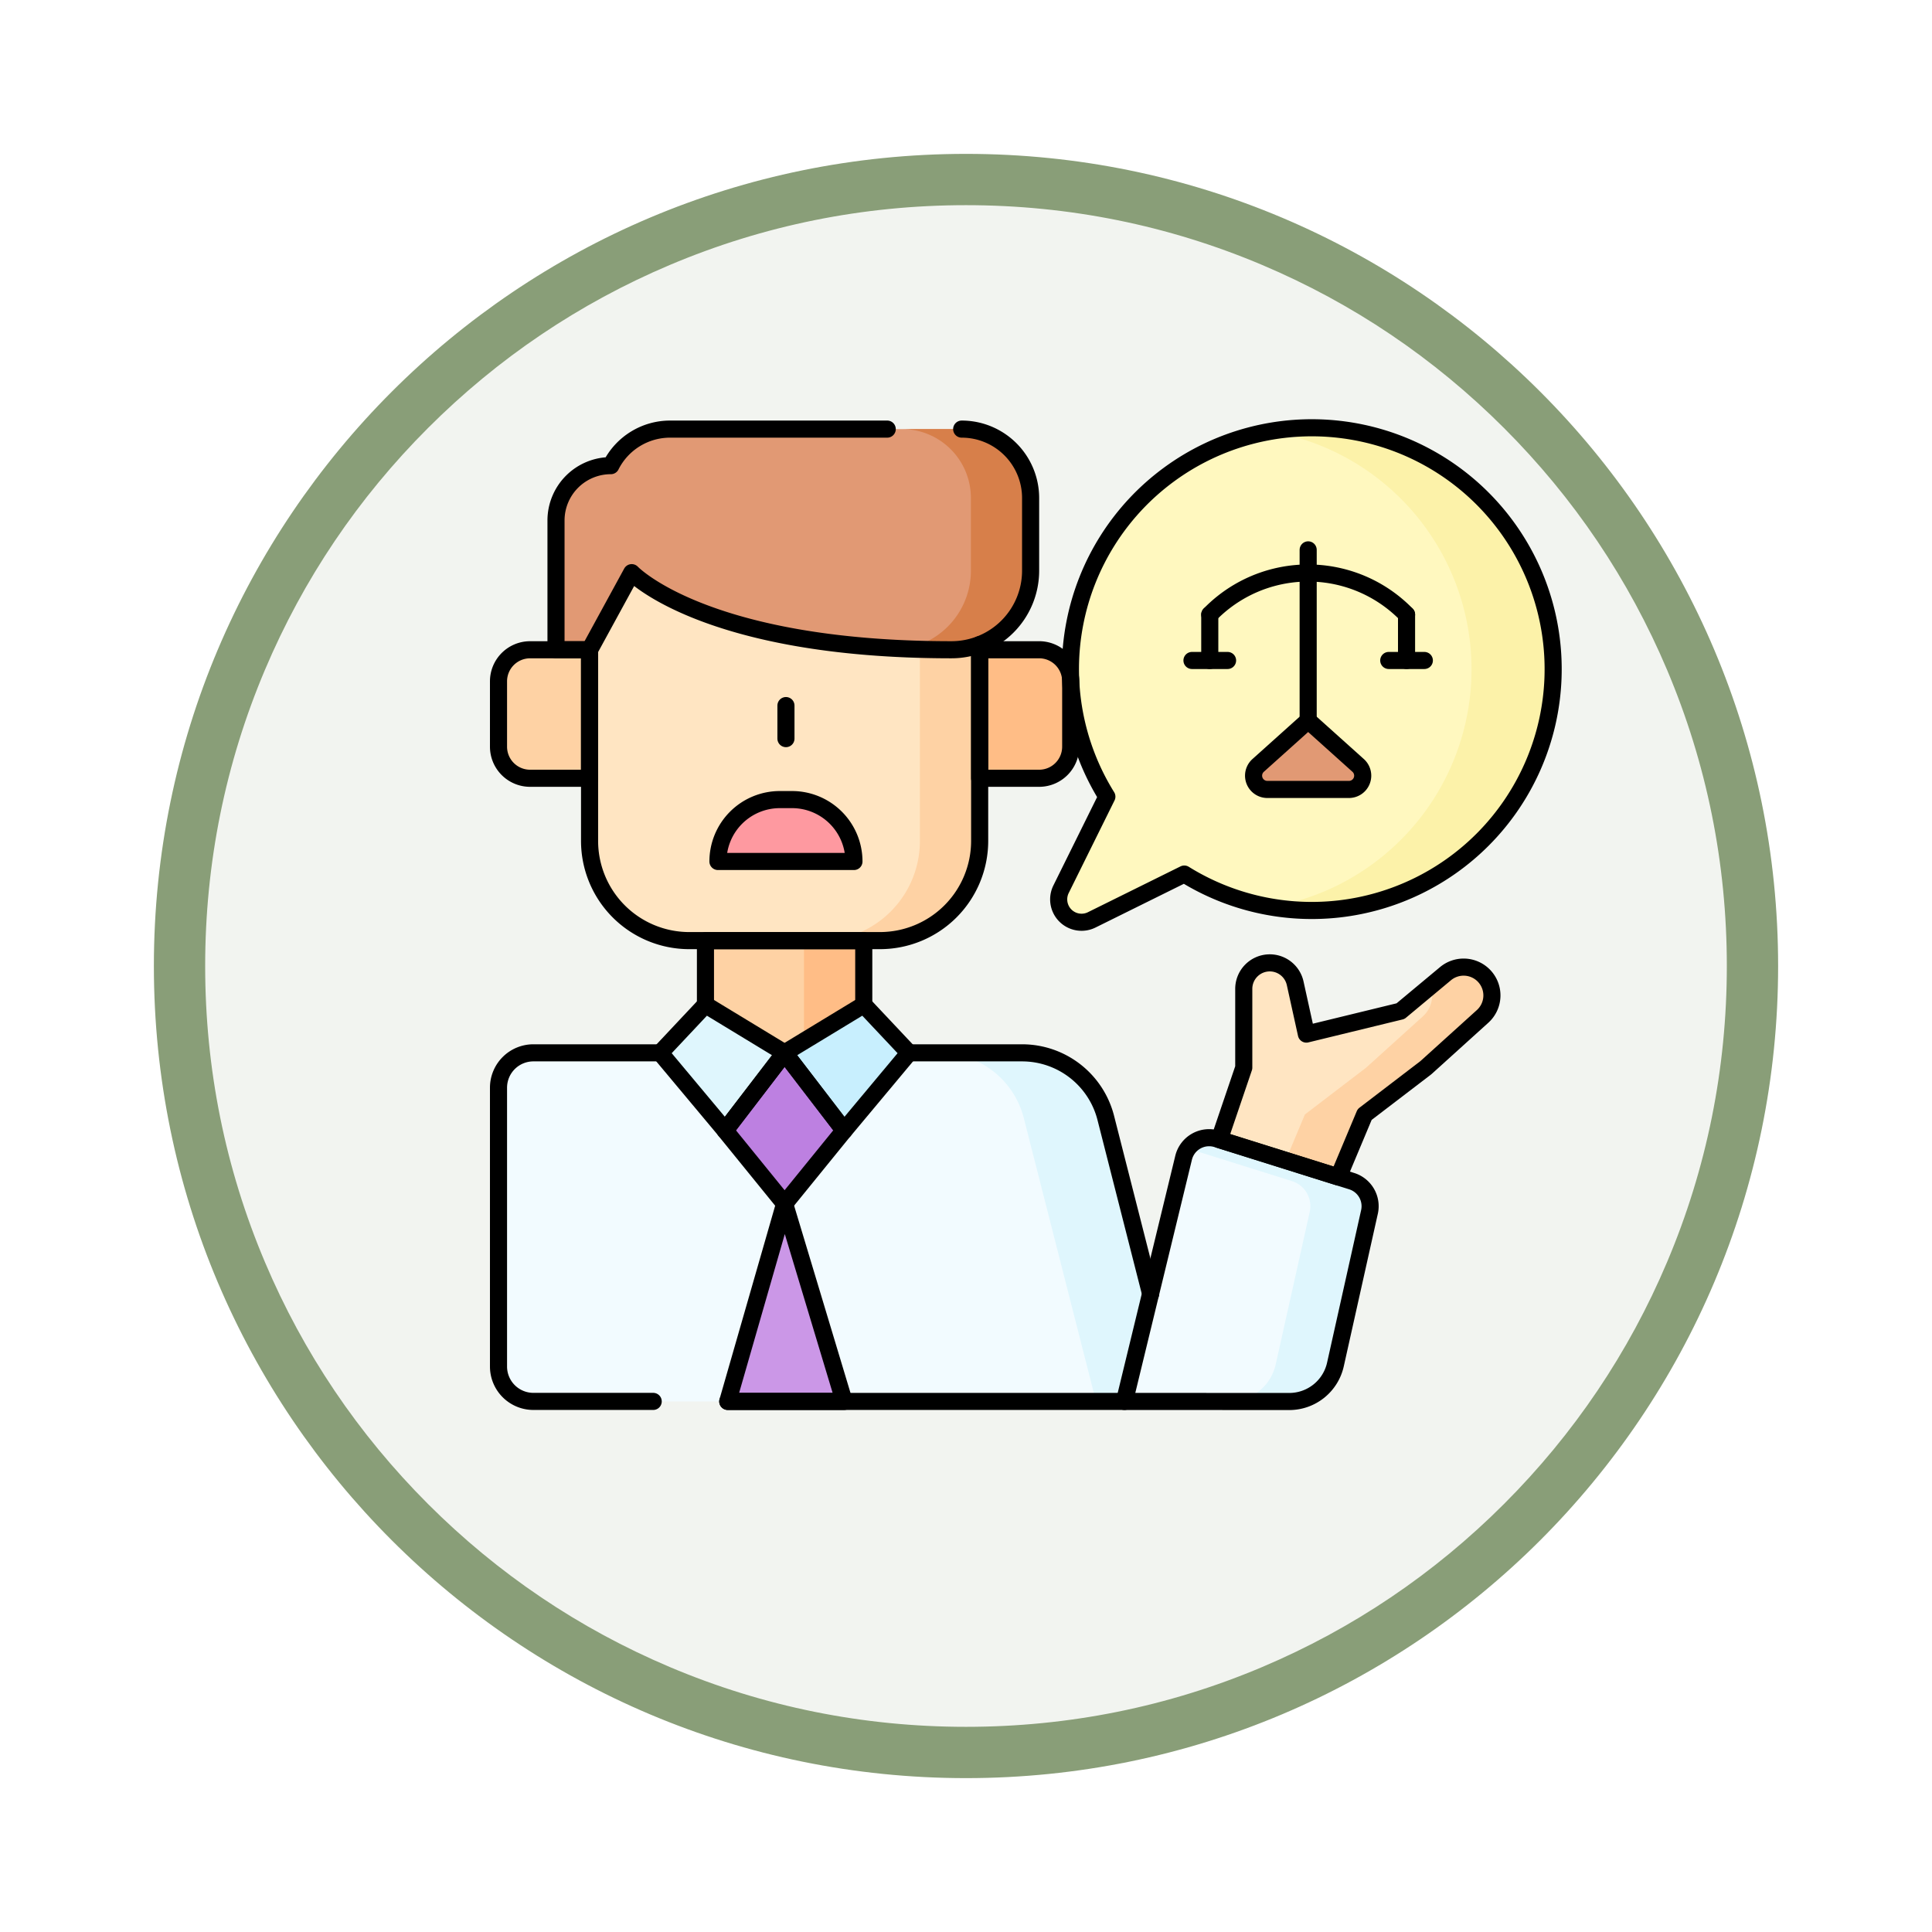<svg xmlns="http://www.w3.org/2000/svg" xmlns:xlink="http://www.w3.org/1999/xlink" width="113" height="113" viewBox="0 0 113 113">
  <defs>
    <filter id="Trazado_982547" x="0" y="0" width="113" height="113" filterUnits="userSpaceOnUse">
      <feOffset dy="3" input="SourceAlpha"/>
      <feGaussianBlur stdDeviation="3" result="blur"/>
      <feFlood flood-opacity="0.161"/>
      <feComposite operator="in" in2="blur"/>
      <feComposite in="SourceGraphic"/>
    </filter>
  </defs>
  <g id="Grupo_1222617" data-name="Grupo 1222617" transform="translate(-352.51 -2325.645)">
    <g id="Grupo_1222423" data-name="Grupo 1222423" transform="translate(361.51 2331.645)">
      <g id="Grupo_1208010" data-name="Grupo 1208010" transform="translate(0 0)">
        <g id="Grupo_1202142" data-name="Grupo 1202142" transform="translate(0 0)">
          <g id="Grupo_1201923" data-name="Grupo 1201923">
            <g id="Grupo_1176928" data-name="Grupo 1176928" transform="translate(0)">
              <g id="Grupo_1172322" data-name="Grupo 1172322">
                <g id="Grupo_1164700" data-name="Grupo 1164700">
                  <g id="Grupo_1160931" data-name="Grupo 1160931">
                    <g id="Grupo_1160749" data-name="Grupo 1160749">
                      <g id="Grupo_1158891" data-name="Grupo 1158891">
                        <g id="Grupo_1157406" data-name="Grupo 1157406">
                          <g id="Grupo_1155793" data-name="Grupo 1155793">
                            <g id="Grupo_1154704" data-name="Grupo 1154704">
                              <g id="Grupo_1150790" data-name="Grupo 1150790">
                                <g id="Grupo_1154214" data-name="Grupo 1154214" transform="translate(0)">
                                  <g id="Grupo_1152583" data-name="Grupo 1152583">
                                    <g id="Grupo_1146973" data-name="Grupo 1146973">
                                      <g id="Grupo_1146954" data-name="Grupo 1146954">
                                        <g transform="matrix(1, 0, 0, 1, -9, -6)" filter="url(#Trazado_982547)">
                                          <g id="Trazado_982547-2" data-name="Trazado 982547" transform="translate(9 6)" fill="#f2f4f0">
                                            <path d="M 47.5 93.5 C 41.289 93.5 35.265 92.284 29.595 89.886 C 24.118 87.569 19.198 84.252 14.973 80.027 C 10.748 75.802 7.431 70.882 5.114 65.405 C 2.716 59.735 1.5 53.711 1.5 47.5 C 1.5 41.289 2.716 35.265 5.114 29.595 C 7.431 24.118 10.748 19.198 14.973 14.973 C 19.198 10.748 24.118 7.431 29.595 5.114 C 35.265 2.716 41.289 1.5 47.5 1.5 C 53.711 1.5 59.735 2.716 65.405 5.114 C 70.882 7.431 75.802 10.748 80.027 14.973 C 84.252 19.198 87.569 24.118 89.886 29.595 C 92.284 35.265 93.5 41.289 93.5 47.5 C 93.5 53.711 92.284 59.735 89.886 65.405 C 87.569 70.882 84.252 75.802 80.027 80.027 C 75.802 84.252 70.882 87.569 65.405 89.886 C 59.735 92.284 53.711 93.5 47.5 93.5 Z" stroke="none"/>
                                            <path d="M 47.5 3 C 41.491 3 35.664 4.176 30.18 6.496 C 24.881 8.737 20.122 11.946 16.034 16.034 C 11.946 20.121 8.737 24.881 6.496 30.179 C 4.176 35.664 3 41.491 3 47.5 C 3 53.509 4.176 59.336 6.496 64.82 C 8.737 70.119 11.946 74.878 16.034 78.966 C 20.122 83.054 24.881 86.263 30.18 88.504 C 35.664 90.824 41.491 92 47.5 92 C 53.509 92 59.336 90.824 64.82 88.504 C 70.119 86.263 74.878 83.054 78.966 78.966 C 83.054 74.878 86.263 70.119 88.504 64.82 C 90.824 59.336 92 53.509 92 47.5 C 92 41.491 90.824 35.664 88.504 30.179 C 86.263 24.881 83.054 20.121 78.966 16.034 C 74.878 11.946 70.119 8.737 64.82 6.496 C 59.336 4.176 53.509 3 47.5 3 M 47.5 -7.62939453125e-06 C 73.734 -7.62939453125e-06 95 21.266 95 47.5 C 95 73.733 73.734 95 47.5 95 C 21.266 95 7.62939453125e-06 73.733 7.62939453125e-06 47.5 C 7.62939453125e-06 21.266 21.266 -7.62939453125e-06 47.5 -7.62939453125e-06 Z" stroke="none" fill="#899e78"/>
                                          </g>
                                        </g>
                                      </g>
                                    </g>
                                  </g>
                                </g>
                              </g>
                            </g>
                          </g>
                        </g>
                      </g>
                    </g>
                  </g>
                </g>
              </g>
            </g>
          </g>
        </g>
      </g>
    </g>
    <g id="public-prosecutor_9897155" transform="translate(374.167 2324.033)">
      <g id="Grupo_1222609" data-name="Grupo 1222609" transform="translate(7.5 26.645)">
        <path id="Trazado_1175635" data-name="Trazado 1175635" d="M67.389,93.023H56.238a5.832,5.832,0,0,1-5.832-5.832v-19H73.222v19A5.833,5.833,0,0,1,67.389,93.023Z" transform="translate(-45.081 -63.036)" fill="#ffe5c2"/>
        <path id="Trazado_1175636" data-name="Trazado 1175636" d="M164.912,68.193v19a5.832,5.832,0,0,1-5.832,5.832h3.495a5.832,5.832,0,0,0,5.833-5.832v-19Z" transform="translate(-140.266 -63.036)" fill="#fed2a4"/>
        <rect id="Rectángulo_421305" data-name="Rectángulo 421305" width="9.259" height="6.56" transform="translate(12.104 29.987)" fill="#fed2a4"/>
        <rect id="Rectángulo_421306" data-name="Rectángulo 421306" width="3.495" height="6.56" transform="translate(17.868 29.987)" fill="#ffbd86"/>
        <path id="Trazado_1175637" data-name="Trazado 1175637" d="M47.236,341.48H9.54a2.04,2.04,0,0,1-2.04-2.04V323.132a2.04,2.04,0,0,1,2.04-2.04H38.117a5.051,5.051,0,0,1,4.895,3.8Z" transform="translate(-7.5 -284.545)" fill="#f2fbff"/>
        <path id="Trazado_1175638" data-name="Trazado 1175638" d="M225.265,324.9a5.051,5.051,0,0,0-4.895-3.8h-4.79a5.051,5.051,0,0,1,4.895,3.8L224.7,341.48h4.79Z" transform="translate(-189.753 -284.545)" fill="#dff6fd"/>
        <path id="Trazado_1175639" data-name="Trazado 1175639" d="M12.825,138.662H9.347A1.847,1.847,0,0,1,7.5,136.816v-3.823a1.847,1.847,0,0,1,1.847-1.847h3.479Z" transform="translate(-7.5 -118.175)" fill="#fed2a4"/>
        <path id="Trazado_1175640" data-name="Trazado 1175640" d="M234.229,138.662h3.479a1.847,1.847,0,0,0,1.847-1.847v-3.823a1.847,1.847,0,0,0-1.847-1.847h-3.479Z" transform="translate(-206.088 -118.175)" fill="#ffbd86"/>
        <path id="Trazado_1175641" data-name="Trazado 1175641" d="M39,35.567s4.272,4.509,18.705,4.509h0a4.626,4.626,0,0,0,4.626-4.626V31.2A4.032,4.032,0,0,0,58.3,27.171H41.241a3.879,3.879,0,0,0-3.465,2.137h0a3.207,3.207,0,0,0-3.207,3.207v7.562h1.966Z" transform="translate(-31.209 -27.106)" fill="#e19974"/>
        <path id="Trazado_1175642" data-name="Trazado 1175642" d="M205.147,31.2V35.45a4.625,4.625,0,0,1-4.626,4.625q-1.448,0-2.763-.058a4.623,4.623,0,0,0,3.894-4.566V31.2a4.032,4.032,0,0,0-4.031-4.033h3.5A4.032,4.032,0,0,1,205.147,31.2Z" transform="translate(-174.022 -27.105)" fill="#d77f4a"/>
        <path id="Trazado_1175643" data-name="Trazado 1175643" d="M90.971,301.258l-4.63-2.811L83.7,301.258l3.795,4.54Z" transform="translate(-74.238 -264.711)" fill="#dff6fd"/>
        <path id="Trazado_1175644" data-name="Trazado 1175644" d="M142.317,301.258l4.63-2.811,2.646,2.811L145.8,305.8Z" transform="translate(-125.584 -264.711)" fill="#c8effe"/>
        <path id="Trazado_1175645" data-name="Trazado 1175645" d="M117.749,321.094l-3.481,4.54,3.481,4.287,3.482-4.287Z" transform="translate(-101.016 -284.547)" fill="#bd80e1"/>
        <path id="Trazado_1175646" data-name="Trazado 1175646" d="M118.855,392.21l-3.325,11.561h6.806Z" transform="translate(-102.121 -346.836)" fill="#cb97e7"/>
        <path id="Trazado_1175647" data-name="Trazado 1175647" d="M118.859,205.369h-7.954a3.62,3.62,0,0,1,3.62-3.62h.714a3.62,3.62,0,0,1,3.62,3.62Z" transform="translate(-98.07 -180.015)" fill="#fe99a0"/>
        <path id="Trazado_1175648" data-name="Trazado 1175648" d="M302.452,376.479l3.462-14.255a1.536,1.536,0,0,1,1.952-1.1l7.88,2.471a1.536,1.536,0,0,1,1.039,1.8l-1.992,8.924a2.766,2.766,0,0,1-2.7,2.164Z" transform="translate(-265.843 -319.544)" fill="#f2fbff"/>
        <path id="Trazado_1175649" data-name="Trazado 1175649" d="M315.747,363.593l-7.88-2.471a1.535,1.535,0,0,0-1.7.563l6.086,1.908a1.536,1.536,0,0,1,1.039,1.8l-1.992,8.924a2.766,2.766,0,0,1-2.7,2.164H312.1a2.766,2.766,0,0,0,2.7-2.164l1.992-8.924A1.536,1.536,0,0,0,315.747,363.593Z" transform="translate(-265.844 -319.545)" fill="#dff6fd"/>
        <path id="Trazado_1175650" data-name="Trazado 1175650" d="M347.167,289.022l1.43-4.208v-4.607a1.521,1.521,0,0,1,1.521-1.521h0a1.521,1.521,0,0,1,1.486,1.194l.655,2.971,5.506-1.341,2.631-2.192a1.655,1.655,0,0,1,2.25.121h0a1.655,1.655,0,0,1-.081,2.379l-3.318,3-3.58,2.737-1.533,3.656Z" transform="translate(-305.008 -247.402)" fill="#ffe5c2"/>
        <path id="Trazado_1175651" data-name="Trazado 1175651" d="M390.486,282.337a1.648,1.648,0,0,1-.546,1.228l-3.318,3-3.581,2.737-1.533,3.655-3.088-.968,1.127-2.687,3.58-2.737,3.318-3a1.648,1.648,0,0,0,.546-1.228,1.677,1.677,0,0,0-.092-.546l.871-.726a1.656,1.656,0,0,1,2.716,1.272Z" transform="translate(-332.382 -249.151)" fill="#fed2a4"/>
        <path id="Trazado_1175652" data-name="Trazado 1175652" d="M296.228,50.729a14.117,14.117,0,1,0-21.97-2.522l-2.679,5.414a1.338,1.338,0,0,0,1.793,1.793l5.414-2.679A14.122,14.122,0,0,0,296.228,50.729Z" transform="translate(-238.675 -26.645)" fill="#fff8bf"/>
        <path id="Trazado_1175653" data-name="Trazado 1175653" d="M368.9,168.521h-4.771a.806.806,0,0,1-.539-1.406l2.924-2.625,2.924,2.625a.806.806,0,0,1-.539,1.406Z" transform="translate(-319.156 -147.381)" fill="#fff8bf"/>
        <path id="Trazado_1175654" data-name="Trazado 1175654" d="M383.795,50.738a14.094,14.094,0,0,1-12.373,3.931,14.106,14.106,0,0,0-.011-27.811,14.107,14.107,0,0,1,12.385,23.881Z" transform="translate(-326.242 -26.653)" fill="#fcf2a9"/>
        <g id="Grupo_1222608" data-name="Grupo 1222608" transform="translate(44.164 17.109)">
          <path id="Trazado_1175655" data-name="Trazado 1175655" d="M369.7,167.716a.805.805,0,0,1-.807.806h-4.771a.806.806,0,0,1-.539-1.406l2.924-2.625,2.924,2.625A.81.81,0,0,1,369.7,167.716Z" transform="translate(-363.32 -164.49)" fill="#fff8bf"/>
          <g id="Grupo_1222607" data-name="Grupo 1222607">
            <g id="Grupo_1222606" data-name="Grupo 1222606">
              <g id="Grupo_1222605" data-name="Grupo 1222605">
                <path id="Trazado_1175656" data-name="Trazado 1175656" d="M369.7,167.716a.805.805,0,0,1-.807.806h-4.771a.806.806,0,0,1-.539-1.406l2.924-2.625,2.924,2.625A.81.81,0,0,1,369.7,167.716Z" transform="translate(-363.32 -164.49)" fill="#e19974"/>
              </g>
            </g>
          </g>
        </g>
      </g>
      <g id="Grupo_1222616" data-name="Grupo 1222616" transform="translate(7.5 26.645)">
        <path id="Trazado_1175657" data-name="Trazado 1175657" d="M73.226,128.72V140.2a5.833,5.833,0,0,1-5.832,5.832H56.242A5.832,5.832,0,0,1,50.41,140.2V129.02" transform="translate(-45.084 -116.05)" fill="none" stroke="#000" stroke-linecap="round" stroke-linejoin="round" stroke-miterlimit="10" stroke-width="1"/>
        <path id="Trazado_1175658" data-name="Trazado 1175658" d="M105.02,271.99v-3.75h9.259v3.75" transform="translate(-92.916 -238.253)" fill="none" stroke="#000" stroke-linecap="round" stroke-linejoin="round" stroke-miterlimit="10" stroke-width="1"/>
        <path id="Trazado_1175659" data-name="Trazado 1175659" d="M200.94,321.09h6.607a5.052,5.052,0,0,1,4.9,3.8l2.624,10.3" transform="translate(-176.93 -284.544)" fill="none" stroke="#000" stroke-linecap="round" stroke-linejoin="round" stroke-miterlimit="10" stroke-width="1"/>
        <line id="Línea_3667" data-name="Línea 3667" x2="23.2" transform="translate(13.409 56.934)" fill="none" stroke="#000" stroke-linecap="round" stroke-linejoin="round" stroke-miterlimit="10" stroke-width="1"/>
        <path id="Trazado_1175660" data-name="Trazado 1175660" d="M16.958,321.09H9.541A2.04,2.04,0,0,0,7.5,323.13v16.308a2.04,2.04,0,0,0,2.041,2.039h7.006" transform="translate(-7.5 -284.544)" fill="none" stroke="#000" stroke-linecap="round" stroke-linejoin="round" stroke-miterlimit="10" stroke-width="1"/>
        <path id="Trazado_1175661" data-name="Trazado 1175661" d="M12.825,138.662H9.347A1.847,1.847,0,0,1,7.5,136.816v-3.823a1.847,1.847,0,0,1,1.847-1.847h3.479Z" transform="translate(-7.5 -118.175)" fill="none" stroke="#000" stroke-linecap="round" stroke-linejoin="round" stroke-miterlimit="10" stroke-width="1"/>
        <path id="Trazado_1175662" data-name="Trazado 1175662" d="M234.229,138.662h3.479a1.847,1.847,0,0,0,1.847-1.847v-3.823a1.847,1.847,0,0,0-1.847-1.847h-3.479Z" transform="translate(-206.088 -118.175)" fill="none" stroke="#000" stroke-linecap="round" stroke-linejoin="round" stroke-miterlimit="10" stroke-width="1"/>
        <path id="Trazado_1175663" data-name="Trazado 1175663" d="M53.944,27.171h-12.7a3.879,3.879,0,0,0-3.465,2.137h0a3.207,3.207,0,0,0-3.207,3.207v7.562h1.966L39,35.567s4.272,4.509,18.705,4.509h0a4.626,4.626,0,0,0,4.626-4.626V31.2A4.032,4.032,0,0,0,58.3,27.171" transform="translate(-31.209 -27.106)" fill="none" stroke="#000" stroke-linecap="round" stroke-linejoin="round" stroke-miterlimit="10" stroke-width="1"/>
        <path id="Trazado_1175664" data-name="Trazado 1175664" d="M90.971,301.258l-4.63-2.811L83.7,301.258l3.795,4.54Z" transform="translate(-74.238 -264.711)" fill="none" stroke="#000" stroke-linecap="round" stroke-linejoin="round" stroke-miterlimit="10" stroke-width="1"/>
        <path id="Trazado_1175665" data-name="Trazado 1175665" d="M142.317,301.258l4.63-2.811,2.646,2.811L145.8,305.8Z" transform="translate(-125.584 -264.711)" fill="none" stroke="#000" stroke-linecap="round" stroke-linejoin="round" stroke-miterlimit="10" stroke-width="1"/>
        <path id="Trazado_1175666" data-name="Trazado 1175666" d="M117.749,321.094l-3.481,4.54,3.481,4.287,3.482-4.287Z" transform="translate(-101.016 -284.547)" fill="none" stroke="#000" stroke-linecap="round" stroke-linejoin="round" stroke-miterlimit="10" stroke-width="1"/>
        <path id="Trazado_1175667" data-name="Trazado 1175667" d="M118.855,392.21l-3.325,11.561h6.806Z" transform="translate(-102.121 -346.836)" fill="none" stroke="#000" stroke-linecap="round" stroke-linejoin="round" stroke-miterlimit="10" stroke-width="1"/>
        <path id="Trazado_1175668" data-name="Trazado 1175668" d="M118.859,205.369h-7.954a3.62,3.62,0,0,1,3.62-3.62h.714a3.62,3.62,0,0,1,3.62,3.62Z" transform="translate(-98.07 -180.015)" fill="none" stroke="#000" stroke-linecap="round" stroke-linejoin="round" stroke-miterlimit="10" stroke-width="1"/>
        <line id="Línea_3668" data-name="Línea 3668" y1="1.933" transform="translate(16.812 16.235)" fill="none" stroke="#000" stroke-linecap="round" stroke-linejoin="round" stroke-miterlimit="10" stroke-width="1"/>
        <path id="Trazado_1175669" data-name="Trazado 1175669" d="M302.452,376.479l3.462-14.255a1.536,1.536,0,0,1,1.952-1.1l7.88,2.471a1.536,1.536,0,0,1,1.039,1.8l-1.992,8.924a2.766,2.766,0,0,1-2.7,2.164Z" transform="translate(-265.843 -319.544)" fill="none" stroke="#000" stroke-linecap="round" stroke-linejoin="round" stroke-miterlimit="10" stroke-width="1"/>
        <path id="Trazado_1175670" data-name="Trazado 1175670" d="M347.167,289.022l1.43-4.208v-4.607a1.521,1.521,0,0,1,1.521-1.521h0a1.521,1.521,0,0,1,1.486,1.194l.655,2.971,5.506-1.341,2.631-2.192a1.655,1.655,0,0,1,2.25.121h0a1.655,1.655,0,0,1-.081,2.379l-3.318,3-3.58,2.737-1.533,3.656Z" transform="translate(-305.008 -247.402)" fill="none" stroke="#000" stroke-linecap="round" stroke-linejoin="round" stroke-miterlimit="10" stroke-width="1"/>
        <g id="Grupo_1222615" data-name="Grupo 1222615" transform="translate(32.759 0)">
          <path id="Trazado_1175671" data-name="Trazado 1175671" d="M296.228,50.729a14.117,14.117,0,1,0-21.97-2.522l-2.679,5.414a1.338,1.338,0,0,0,1.793,1.793l5.414-2.679A14.122,14.122,0,0,0,296.228,50.729Z" transform="translate(-271.435 -26.645)" fill="none" stroke="#000" stroke-linecap="round" stroke-linejoin="round" stroke-miterlimit="10" stroke-width="1"/>
          <g id="Grupo_1222614" data-name="Grupo 1222614" transform="translate(7.801 7.128)">
            <g id="Grupo_1222611" data-name="Grupo 1222611" transform="translate(1.041)">
              <g id="Grupo_1222610" data-name="Grupo 1222610">
                <path id="Trazado_1175672" data-name="Trazado 1175672" d="M368.9,168.524h-4.772a.806.806,0,0,1-.806-.806h0a.806.806,0,0,1,.268-.6l2.924-2.625,2.924,2.625a.806.806,0,0,1,.267.6h0A.806.806,0,0,1,368.9,168.524Z" transform="translate(-360.76 -154.511)" fill="none" stroke="#000" stroke-linecap="round" stroke-linejoin="round" stroke-miterlimit="10" stroke-width="1"/>
                <line id="Línea_3669" data-name="Línea 3669" y1="9.982" transform="translate(5.755)" fill="none" stroke="#000" stroke-linecap="round" stroke-linejoin="round" stroke-miterlimit="10" stroke-width="1"/>
                <path id="Trazado_1175673" data-name="Trazado 1175673" d="M342.676,97.41a8.026,8.026,0,0,1,11.509,0" transform="translate(-342.676 -93.625)" fill="none" stroke="#000" stroke-linecap="round" stroke-linejoin="round" stroke-miterlimit="10" stroke-width="1"/>
              </g>
            </g>
            <g id="Grupo_1222612" data-name="Grupo 1222612" transform="translate(0 3.785)">
              <line id="Línea_3670" data-name="Línea 3670" x2="2.082" transform="translate(0 2.684)" fill="none" stroke="#000" stroke-linecap="round" stroke-linejoin="round" stroke-miterlimit="10" stroke-width="1"/>
              <line id="Línea_3671" data-name="Línea 3671" y2="2.684" transform="translate(1.041)" fill="none" stroke="#000" stroke-linecap="round" stroke-linejoin="round" stroke-miterlimit="10" stroke-width="1"/>
            </g>
            <g id="Grupo_1222613" data-name="Grupo 1222613" transform="translate(11.509 3.785)">
              <line id="Línea_3672" data-name="Línea 3672" x2="2.082" transform="translate(0 2.684)" fill="none" stroke="#000" stroke-linecap="round" stroke-linejoin="round" stroke-miterlimit="10" stroke-width="1"/>
              <line id="Línea_3673" data-name="Línea 3673" y2="2.684" transform="translate(1.041)" fill="none" stroke="#000" stroke-linecap="round" stroke-linejoin="round" stroke-miterlimit="10" stroke-width="1"/>
            </g>
          </g>
        </g>
      </g>
    </g>
  </g>
</svg>
